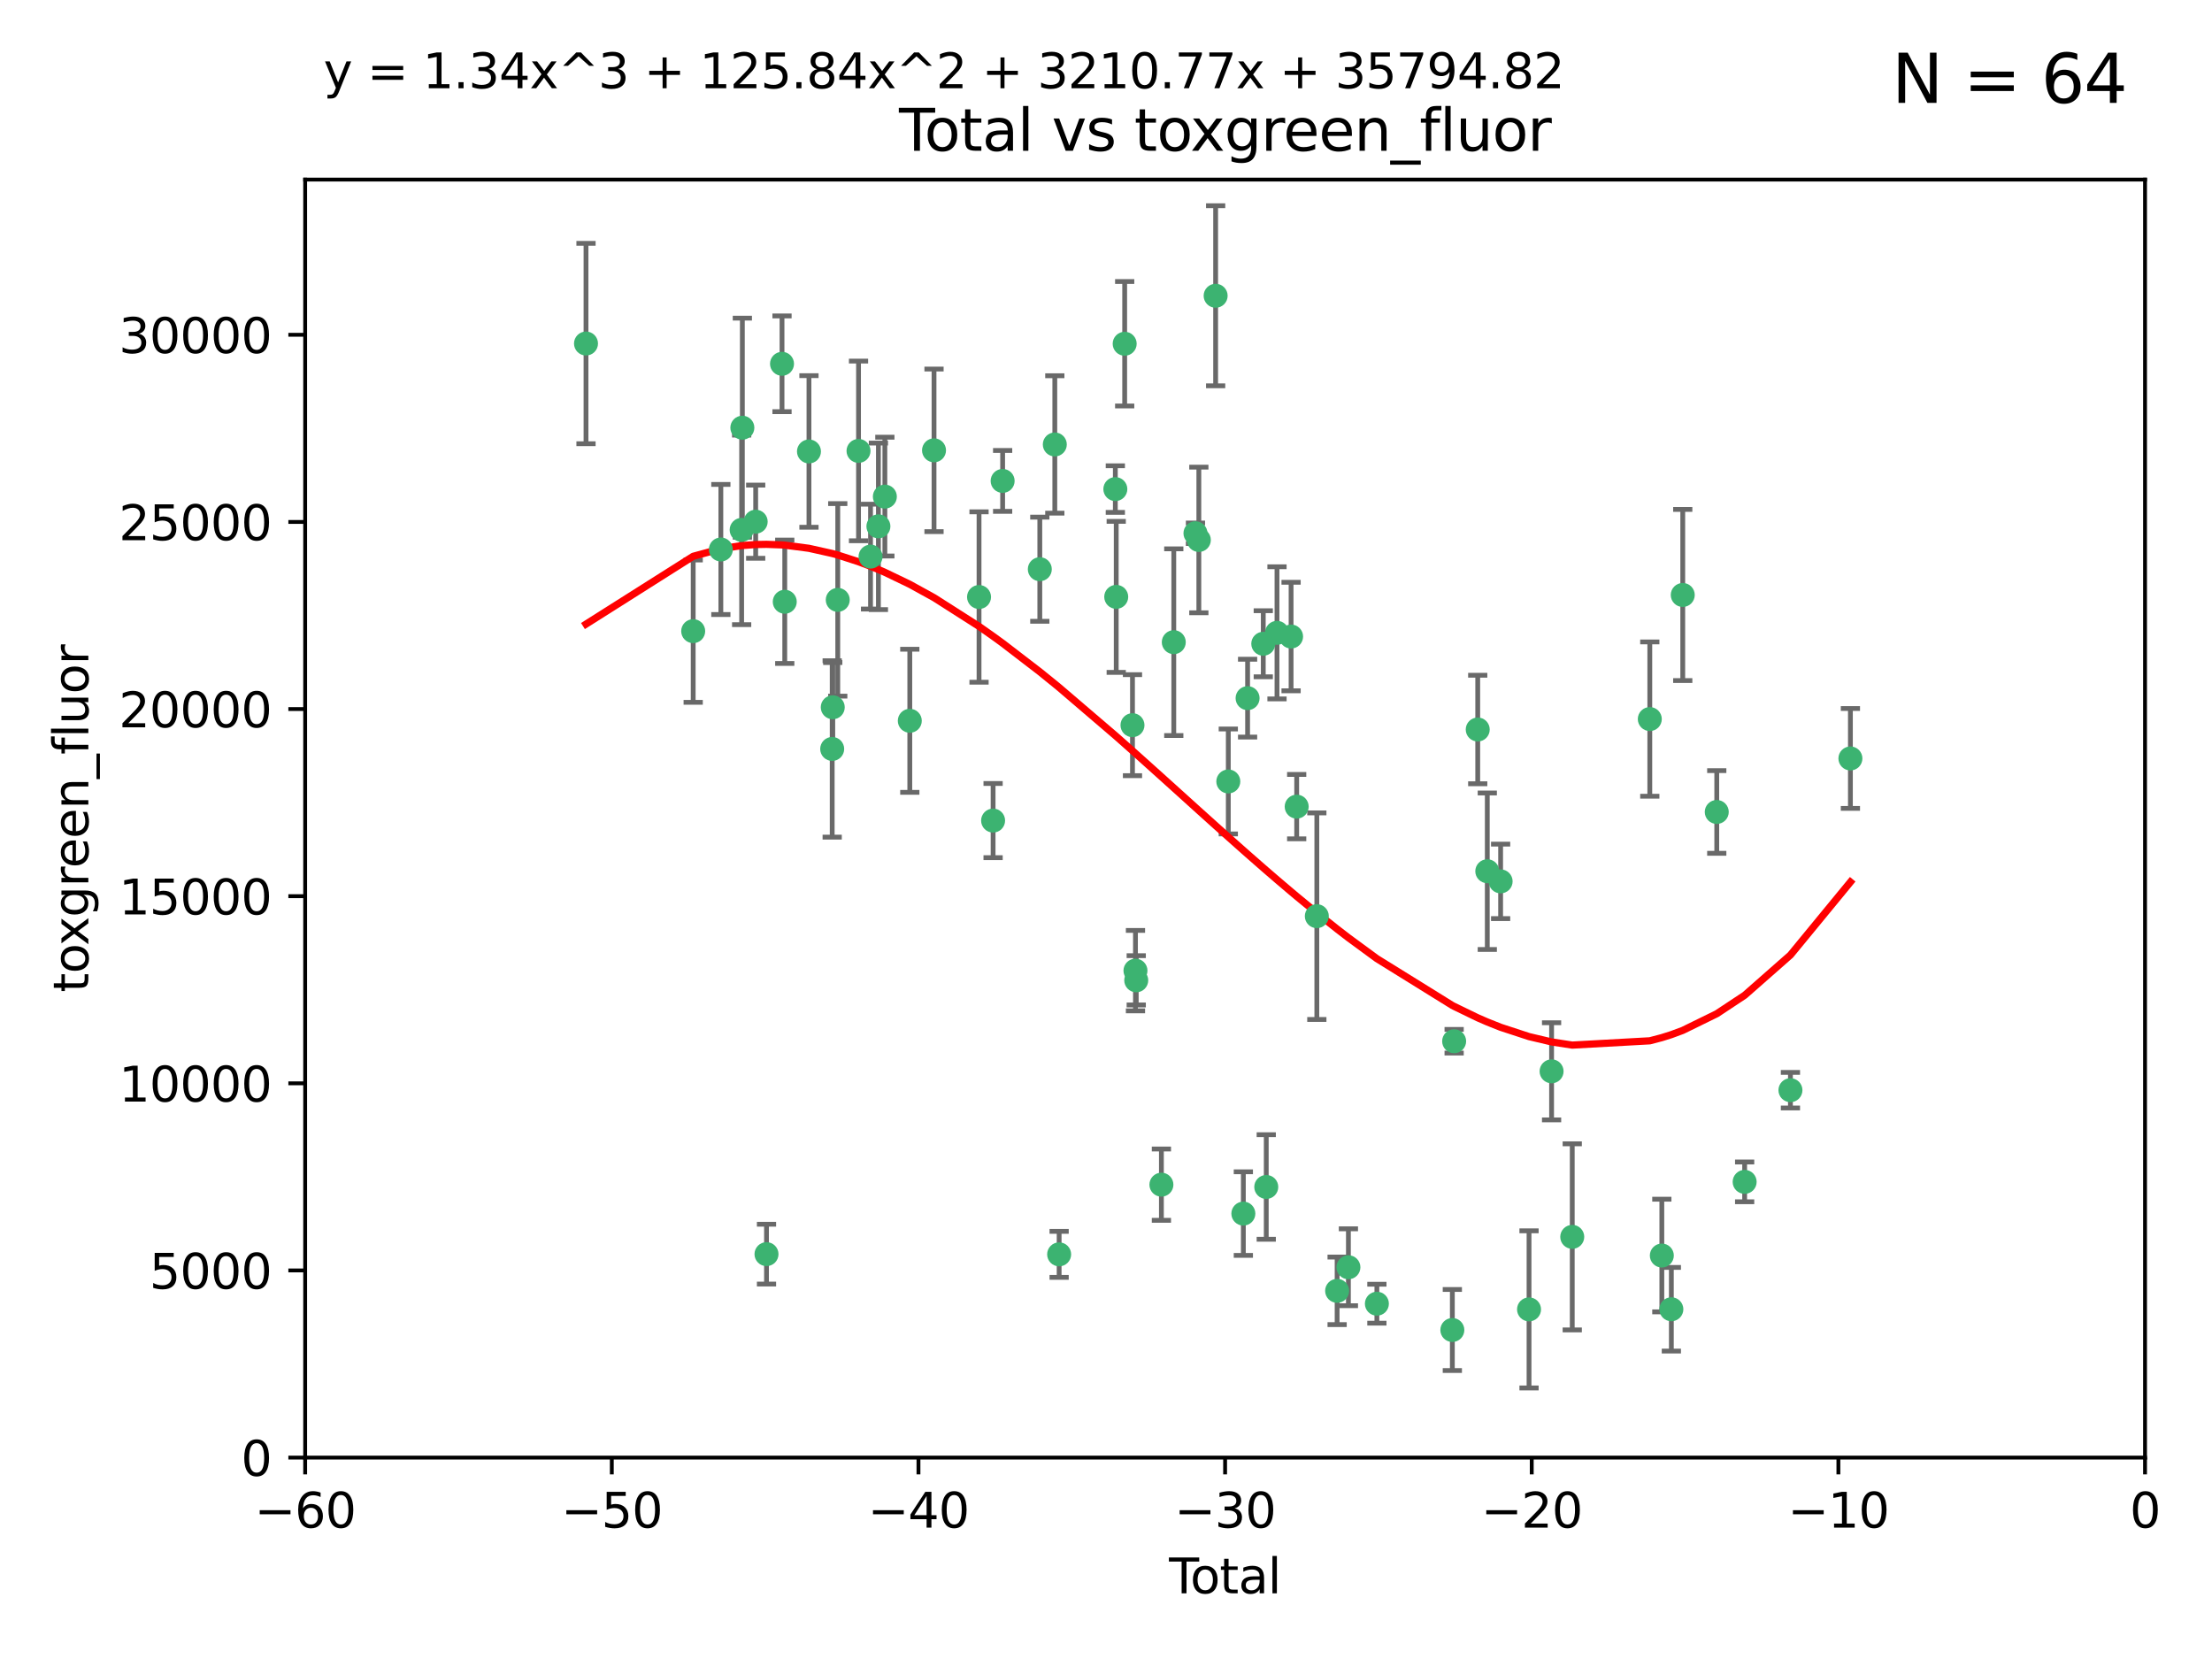 <?xml version="1.0" encoding="utf-8" standalone="no"?>
<!DOCTYPE svg PUBLIC "-//W3C//DTD SVG 1.1//EN"
  "http://www.w3.org/Graphics/SVG/1.1/DTD/svg11.dtd">
<svg xmlns:xlink="http://www.w3.org/1999/xlink" width="460.8pt" height="345.6pt" viewBox="0 0 460.8 345.6" xmlns="http://www.w3.org/2000/svg" version="1.1">
 <defs>
  <style type="text/css">*{stroke-linejoin: round; stroke-linecap: butt}</style>
 </defs>
 <g id="figure_1">
  <g id="patch_1">
   <path d="M 0 345.6 
L 460.8 345.6 
L 460.8 0 
L 0 0 
z
" style="fill: #ffffff"/>
  </g>
  <g id="axes_1">
   <g id="patch_2">
    <path d="M 63.571 303.64 
L 446.85 303.64 
L 446.85 37.411 
L 63.571 37.411 
z
" style="fill: #ffffff"/>
   </g>
   <g id="PathCollection_1">
    <defs>
     <path id="m6dd5e0be15" d="M 0 1.118 
C 0.297 1.118 0.581 1 0.791 0.791 
C 1 0.581 1.118 0.297 1.118 0 
C 1.118 -0.297 1 -0.581 0.791 -0.791 
C 0.581 -1 0.297 -1.118 0 -1.118 
C -0.297 -1.118 -0.581 -1 -0.791 -0.791 
C -1 -0.581 -1.118 -0.297 -1.118 0 
C -1.118 0.297 -1 0.581 -0.791 0.791 
C -0.581 1 -0.297 1.118 0 1.118 
z
" style="stroke: #3cb371"/>
    </defs>
    <g clip-path="url(#p878075c581)">
     <use xlink:href="#m6dd5e0be15" x="122.075" y="71.562" style="fill: #3cb371; stroke: #3cb371"/>
     <use xlink:href="#m6dd5e0be15" x="144.404" y="131.48" style="fill: #3cb371; stroke: #3cb371"/>
     <use xlink:href="#m6dd5e0be15" x="150.166" y="114.467" style="fill: #3cb371; stroke: #3cb371"/>
     <use xlink:href="#m6dd5e0be15" x="154.499" y="110.38" style="fill: #3cb371; stroke: #3cb371"/>
     <use xlink:href="#m6dd5e0be15" x="154.646" y="89.097" style="fill: #3cb371; stroke: #3cb371"/>
     <use xlink:href="#m6dd5e0be15" x="157.422" y="108.676" style="fill: #3cb371; stroke: #3cb371"/>
     <use xlink:href="#m6dd5e0be15" x="159.676" y="261.259" style="fill: #3cb371; stroke: #3cb371"/>
     <use xlink:href="#m6dd5e0be15" x="162.908" y="75.786" style="fill: #3cb371; stroke: #3cb371"/>
     <use xlink:href="#m6dd5e0be15" x="163.479" y="125.356" style="fill: #3cb371; stroke: #3cb371"/>
     <use xlink:href="#m6dd5e0be15" x="168.522" y="94.046" style="fill: #3cb371; stroke: #3cb371"/>
     <use xlink:href="#m6dd5e0be15" x="173.36" y="156.019" style="fill: #3cb371; stroke: #3cb371"/>
     <use xlink:href="#m6dd5e0be15" x="173.478" y="147.335" style="fill: #3cb371; stroke: #3cb371"/>
     <use xlink:href="#m6dd5e0be15" x="174.52" y="124.965" style="fill: #3cb371; stroke: #3cb371"/>
     <use xlink:href="#m6dd5e0be15" x="178.846" y="93.933" style="fill: #3cb371; stroke: #3cb371"/>
     <use xlink:href="#m6dd5e0be15" x="181.35" y="115.953" style="fill: #3cb371; stroke: #3cb371"/>
     <use xlink:href="#m6dd5e0be15" x="182.989" y="109.646" style="fill: #3cb371; stroke: #3cb371"/>
     <use xlink:href="#m6dd5e0be15" x="184.332" y="103.453" style="fill: #3cb371; stroke: #3cb371"/>
     <use xlink:href="#m6dd5e0be15" x="189.528" y="150.153" style="fill: #3cb371; stroke: #3cb371"/>
     <use xlink:href="#m6dd5e0be15" x="194.574" y="93.812" style="fill: #3cb371; stroke: #3cb371"/>
     <use xlink:href="#m6dd5e0be15" x="203.952" y="124.367" style="fill: #3cb371; stroke: #3cb371"/>
     <use xlink:href="#m6dd5e0be15" x="206.88" y="170.94" style="fill: #3cb371; stroke: #3cb371"/>
     <use xlink:href="#m6dd5e0be15" x="208.867" y="100.184" style="fill: #3cb371; stroke: #3cb371"/>
     <use xlink:href="#m6dd5e0be15" x="216.611" y="118.577" style="fill: #3cb371; stroke: #3cb371"/>
     <use xlink:href="#m6dd5e0be15" x="219.736" y="92.588" style="fill: #3cb371; stroke: #3cb371"/>
     <use xlink:href="#m6dd5e0be15" x="220.638" y="261.303" style="fill: #3cb371; stroke: #3cb371"/>
     <use xlink:href="#m6dd5e0be15" x="232.345" y="101.886" style="fill: #3cb371; stroke: #3cb371"/>
     <use xlink:href="#m6dd5e0be15" x="232.53" y="124.337" style="fill: #3cb371; stroke: #3cb371"/>
     <use xlink:href="#m6dd5e0be15" x="234.291" y="71.61" style="fill: #3cb371; stroke: #3cb371"/>
     <use xlink:href="#m6dd5e0be15" x="235.917" y="151.067" style="fill: #3cb371; stroke: #3cb371"/>
     <use xlink:href="#m6dd5e0be15" x="236.539" y="202.203" style="fill: #3cb371; stroke: #3cb371"/>
     <use xlink:href="#m6dd5e0be15" x="236.699" y="204.22" style="fill: #3cb371; stroke: #3cb371"/>
     <use xlink:href="#m6dd5e0be15" x="241.942" y="246.787" style="fill: #3cb371; stroke: #3cb371"/>
     <use xlink:href="#m6dd5e0be15" x="244.521" y="133.776" style="fill: #3cb371; stroke: #3cb371"/>
     <use xlink:href="#m6dd5e0be15" x="249.037" y="111.087" style="fill: #3cb371; stroke: #3cb371"/>
     <use xlink:href="#m6dd5e0be15" x="249.741" y="112.487" style="fill: #3cb371; stroke: #3cb371"/>
     <use xlink:href="#m6dd5e0be15" x="253.24" y="61.614" style="fill: #3cb371; stroke: #3cb371"/>
     <use xlink:href="#m6dd5e0be15" x="255.878" y="162.792" style="fill: #3cb371; stroke: #3cb371"/>
     <use xlink:href="#m6dd5e0be15" x="259.013" y="252.814" style="fill: #3cb371; stroke: #3cb371"/>
     <use xlink:href="#m6dd5e0be15" x="259.897" y="145.439" style="fill: #3cb371; stroke: #3cb371"/>
     <use xlink:href="#m6dd5e0be15" x="263.163" y="134.104" style="fill: #3cb371; stroke: #3cb371"/>
     <use xlink:href="#m6dd5e0be15" x="263.785" y="247.267" style="fill: #3cb371; stroke: #3cb371"/>
     <use xlink:href="#m6dd5e0be15" x="266.022" y="131.829" style="fill: #3cb371; stroke: #3cb371"/>
     <use xlink:href="#m6dd5e0be15" x="268.956" y="132.603" style="fill: #3cb371; stroke: #3cb371"/>
     <use xlink:href="#m6dd5e0be15" x="270.123" y="168.036" style="fill: #3cb371; stroke: #3cb371"/>
     <use xlink:href="#m6dd5e0be15" x="274.32" y="190.856" style="fill: #3cb371; stroke: #3cb371"/>
     <use xlink:href="#m6dd5e0be15" x="278.547" y="268.906" style="fill: #3cb371; stroke: #3cb371"/>
     <use xlink:href="#m6dd5e0be15" x="280.898" y="263.993" style="fill: #3cb371; stroke: #3cb371"/>
     <use xlink:href="#m6dd5e0be15" x="286.83" y="271.584" style="fill: #3cb371; stroke: #3cb371"/>
     <use xlink:href="#m6dd5e0be15" x="302.549" y="277.063" style="fill: #3cb371; stroke: #3cb371"/>
     <use xlink:href="#m6dd5e0be15" x="302.924" y="216.908" style="fill: #3cb371; stroke: #3cb371"/>
     <use xlink:href="#m6dd5e0be15" x="307.838" y="151.97" style="fill: #3cb371; stroke: #3cb371"/>
     <use xlink:href="#m6dd5e0be15" x="309.83" y="181.494" style="fill: #3cb371; stroke: #3cb371"/>
     <use xlink:href="#m6dd5e0be15" x="312.607" y="183.606" style="fill: #3cb371; stroke: #3cb371"/>
     <use xlink:href="#m6dd5e0be15" x="318.526" y="272.768" style="fill: #3cb371; stroke: #3cb371"/>
     <use xlink:href="#m6dd5e0be15" x="323.223" y="223.176" style="fill: #3cb371; stroke: #3cb371"/>
     <use xlink:href="#m6dd5e0be15" x="327.528" y="257.661" style="fill: #3cb371; stroke: #3cb371"/>
     <use xlink:href="#m6dd5e0be15" x="343.683" y="149.795" style="fill: #3cb371; stroke: #3cb371"/>
     <use xlink:href="#m6dd5e0be15" x="346.19" y="261.551" style="fill: #3cb371; stroke: #3cb371"/>
     <use xlink:href="#m6dd5e0be15" x="348.174" y="272.741" style="fill: #3cb371; stroke: #3cb371"/>
     <use xlink:href="#m6dd5e0be15" x="350.548" y="123.943" style="fill: #3cb371; stroke: #3cb371"/>
     <use xlink:href="#m6dd5e0be15" x="357.632" y="169.147" style="fill: #3cb371; stroke: #3cb371"/>
     <use xlink:href="#m6dd5e0be15" x="363.442" y="246.204" style="fill: #3cb371; stroke: #3cb371"/>
     <use xlink:href="#m6dd5e0be15" x="372.98" y="227.107" style="fill: #3cb371; stroke: #3cb371"/>
     <use xlink:href="#m6dd5e0be15" x="385.474" y="157.999" style="fill: #3cb371; stroke: #3cb371"/>
    </g>
   </g>
   <g id="matplotlib.axis_1">
    <g id="xtick_1">
     <g id="line2d_1">
      <defs>
       <path id="ma0631395aa" d="M 0 0 
L 0 3.5 
" style="stroke: #000000; stroke-width: 0.8"/>
      </defs>
      <g>
       <use xlink:href="#ma0631395aa" x="63.571" y="303.64" style="stroke: #000000; stroke-width: 0.8"/>
      </g>
     </g>
     <g id="text_1">
      <!-- −60 -->
      <g transform="translate(53.019 318.238)scale(0.1 -0.1)">
       <defs>
        <path id="DejaVuSans-2212" d="M 678 2272 
L 4684 2272 
L 4684 1741 
L 678 1741 
L 678 2272 
z
" transform="scale(0.016)"/>
        <path id="DejaVuSans-36" d="M 2113 2584 
Q 1688 2584 1439 2293 
Q 1191 2003 1191 1497 
Q 1191 994 1439 701 
Q 1688 409 2113 409 
Q 2538 409 2786 701 
Q 3034 994 3034 1497 
Q 3034 2003 2786 2293 
Q 2538 2584 2113 2584 
z
M 3366 4563 
L 3366 3988 
Q 3128 4100 2886 4159 
Q 2644 4219 2406 4219 
Q 1781 4219 1451 3797 
Q 1122 3375 1075 2522 
Q 1259 2794 1537 2939 
Q 1816 3084 2150 3084 
Q 2853 3084 3261 2657 
Q 3669 2231 3669 1497 
Q 3669 778 3244 343 
Q 2819 -91 2113 -91 
Q 1303 -91 875 529 
Q 447 1150 447 2328 
Q 447 3434 972 4092 
Q 1497 4750 2381 4750 
Q 2619 4750 2861 4703 
Q 3103 4656 3366 4563 
z
" transform="scale(0.016)"/>
        <path id="DejaVuSans-30" d="M 2034 4250 
Q 1547 4250 1301 3770 
Q 1056 3291 1056 2328 
Q 1056 1369 1301 889 
Q 1547 409 2034 409 
Q 2525 409 2770 889 
Q 3016 1369 3016 2328 
Q 3016 3291 2770 3770 
Q 2525 4250 2034 4250 
z
M 2034 4750 
Q 2819 4750 3233 4129 
Q 3647 3509 3647 2328 
Q 3647 1150 3233 529 
Q 2819 -91 2034 -91 
Q 1250 -91 836 529 
Q 422 1150 422 2328 
Q 422 3509 836 4129 
Q 1250 4750 2034 4750 
z
" transform="scale(0.016)"/>
       </defs>
       <use xlink:href="#DejaVuSans-2212"/>
       <use xlink:href="#DejaVuSans-36" x="83.789"/>
       <use xlink:href="#DejaVuSans-30" x="147.412"/>
      </g>
     </g>
    </g>
    <g id="xtick_2">
     <g id="line2d_2">
      <g>
       <use xlink:href="#ma0631395aa" x="127.451" y="303.64" style="stroke: #000000; stroke-width: 0.8"/>
      </g>
     </g>
     <g id="text_2">
      <!-- −50 -->
      <g transform="translate(116.899 318.238)scale(0.1 -0.1)">
       <defs>
        <path id="DejaVuSans-35" d="M 691 4666 
L 3169 4666 
L 3169 4134 
L 1269 4134 
L 1269 2991 
Q 1406 3038 1543 3061 
Q 1681 3084 1819 3084 
Q 2600 3084 3056 2656 
Q 3513 2228 3513 1497 
Q 3513 744 3044 326 
Q 2575 -91 1722 -91 
Q 1428 -91 1123 -41 
Q 819 9 494 109 
L 494 744 
Q 775 591 1075 516 
Q 1375 441 1709 441 
Q 2250 441 2565 725 
Q 2881 1009 2881 1497 
Q 2881 1984 2565 2268 
Q 2250 2553 1709 2553 
Q 1456 2553 1204 2497 
Q 953 2441 691 2322 
L 691 4666 
z
" transform="scale(0.016)"/>
       </defs>
       <use xlink:href="#DejaVuSans-2212"/>
       <use xlink:href="#DejaVuSans-35" x="83.789"/>
       <use xlink:href="#DejaVuSans-30" x="147.412"/>
      </g>
     </g>
    </g>
    <g id="xtick_3">
     <g id="line2d_3">
      <g>
       <use xlink:href="#ma0631395aa" x="191.331" y="303.64" style="stroke: #000000; stroke-width: 0.8"/>
      </g>
     </g>
     <g id="text_3">
      <!-- −40 -->
      <g transform="translate(180.778 318.238)scale(0.1 -0.1)">
       <defs>
        <path id="DejaVuSans-34" d="M 2419 4116 
L 825 1625 
L 2419 1625 
L 2419 4116 
z
M 2253 4666 
L 3047 4666 
L 3047 1625 
L 3713 1625 
L 3713 1100 
L 3047 1100 
L 3047 0 
L 2419 0 
L 2419 1100 
L 313 1100 
L 313 1709 
L 2253 4666 
z
" transform="scale(0.016)"/>
       </defs>
       <use xlink:href="#DejaVuSans-2212"/>
       <use xlink:href="#DejaVuSans-34" x="83.789"/>
       <use xlink:href="#DejaVuSans-30" x="147.412"/>
      </g>
     </g>
    </g>
    <g id="xtick_4">
     <g id="line2d_4">
      <g>
       <use xlink:href="#ma0631395aa" x="255.211" y="303.64" style="stroke: #000000; stroke-width: 0.8"/>
      </g>
     </g>
     <g id="text_4">
      <!-- −30 -->
      <g transform="translate(244.658 318.238)scale(0.1 -0.1)">
       <defs>
        <path id="DejaVuSans-33" d="M 2597 2516 
Q 3050 2419 3304 2112 
Q 3559 1806 3559 1356 
Q 3559 666 3084 287 
Q 2609 -91 1734 -91 
Q 1441 -91 1130 -33 
Q 819 25 488 141 
L 488 750 
Q 750 597 1062 519 
Q 1375 441 1716 441 
Q 2309 441 2620 675 
Q 2931 909 2931 1356 
Q 2931 1769 2642 2001 
Q 2353 2234 1838 2234 
L 1294 2234 
L 1294 2753 
L 1863 2753 
Q 2328 2753 2575 2939 
Q 2822 3125 2822 3475 
Q 2822 3834 2567 4026 
Q 2313 4219 1838 4219 
Q 1578 4219 1281 4162 
Q 984 4106 628 3988 
L 628 4550 
Q 988 4650 1302 4700 
Q 1616 4750 1894 4750 
Q 2613 4750 3031 4423 
Q 3450 4097 3450 3541 
Q 3450 3153 3228 2886 
Q 3006 2619 2597 2516 
z
" transform="scale(0.016)"/>
       </defs>
       <use xlink:href="#DejaVuSans-2212"/>
       <use xlink:href="#DejaVuSans-33" x="83.789"/>
       <use xlink:href="#DejaVuSans-30" x="147.412"/>
      </g>
     </g>
    </g>
    <g id="xtick_5">
     <g id="line2d_5">
      <g>
       <use xlink:href="#ma0631395aa" x="319.09" y="303.64" style="stroke: #000000; stroke-width: 0.8"/>
      </g>
     </g>
     <g id="text_5">
      <!-- −20 -->
      <g transform="translate(308.538 318.238)scale(0.1 -0.1)">
       <defs>
        <path id="DejaVuSans-32" d="M 1228 531 
L 3431 531 
L 3431 0 
L 469 0 
L 469 531 
Q 828 903 1448 1529 
Q 2069 2156 2228 2338 
Q 2531 2678 2651 2914 
Q 2772 3150 2772 3378 
Q 2772 3750 2511 3984 
Q 2250 4219 1831 4219 
Q 1534 4219 1204 4116 
Q 875 4013 500 3803 
L 500 4441 
Q 881 4594 1212 4672 
Q 1544 4750 1819 4750 
Q 2544 4750 2975 4387 
Q 3406 4025 3406 3419 
Q 3406 3131 3298 2873 
Q 3191 2616 2906 2266 
Q 2828 2175 2409 1742 
Q 1991 1309 1228 531 
z
" transform="scale(0.016)"/>
       </defs>
       <use xlink:href="#DejaVuSans-2212"/>
       <use xlink:href="#DejaVuSans-32" x="83.789"/>
       <use xlink:href="#DejaVuSans-30" x="147.412"/>
      </g>
     </g>
    </g>
    <g id="xtick_6">
     <g id="line2d_6">
      <g>
       <use xlink:href="#ma0631395aa" x="382.97" y="303.64" style="stroke: #000000; stroke-width: 0.8"/>
      </g>
     </g>
     <g id="text_6">
      <!-- −10 -->
      <g transform="translate(372.418 318.238)scale(0.1 -0.1)">
       <defs>
        <path id="DejaVuSans-31" d="M 794 531 
L 1825 531 
L 1825 4091 
L 703 3866 
L 703 4441 
L 1819 4666 
L 2450 4666 
L 2450 531 
L 3481 531 
L 3481 0 
L 794 0 
L 794 531 
z
" transform="scale(0.016)"/>
       </defs>
       <use xlink:href="#DejaVuSans-2212"/>
       <use xlink:href="#DejaVuSans-31" x="83.789"/>
       <use xlink:href="#DejaVuSans-30" x="147.412"/>
      </g>
     </g>
    </g>
    <g id="xtick_7">
     <g id="line2d_7">
      <g>
       <use xlink:href="#ma0631395aa" x="446.85" y="303.64" style="stroke: #000000; stroke-width: 0.8"/>
      </g>
     </g>
     <g id="text_7">
      <!-- 0 -->
      <g transform="translate(443.669 318.238)scale(0.1 -0.1)">
       <use xlink:href="#DejaVuSans-30"/>
      </g>
     </g>
    </g>
    <g id="text_8">
     <!-- Total -->
     <g transform="translate(243.534 331.917)scale(0.1 -0.1)">
      <defs>
       <path id="DejaVuSans-54" d="M -19 4666 
L 3928 4666 
L 3928 4134 
L 2272 4134 
L 2272 0 
L 1638 0 
L 1638 4134 
L -19 4134 
L -19 4666 
z
" transform="scale(0.016)"/>
       <path id="DejaVuSans-6f" d="M 1959 3097 
Q 1497 3097 1228 2736 
Q 959 2375 959 1747 
Q 959 1119 1226 758 
Q 1494 397 1959 397 
Q 2419 397 2687 759 
Q 2956 1122 2956 1747 
Q 2956 2369 2687 2733 
Q 2419 3097 1959 3097 
z
M 1959 3584 
Q 2709 3584 3137 3096 
Q 3566 2609 3566 1747 
Q 3566 888 3137 398 
Q 2709 -91 1959 -91 
Q 1206 -91 779 398 
Q 353 888 353 1747 
Q 353 2609 779 3096 
Q 1206 3584 1959 3584 
z
" transform="scale(0.016)"/>
       <path id="DejaVuSans-74" d="M 1172 4494 
L 1172 3500 
L 2356 3500 
L 2356 3053 
L 1172 3053 
L 1172 1153 
Q 1172 725 1289 603 
Q 1406 481 1766 481 
L 2356 481 
L 2356 0 
L 1766 0 
Q 1100 0 847 248 
Q 594 497 594 1153 
L 594 3053 
L 172 3053 
L 172 3500 
L 594 3500 
L 594 4494 
L 1172 4494 
z
" transform="scale(0.016)"/>
       <path id="DejaVuSans-61" d="M 2194 1759 
Q 1497 1759 1228 1600 
Q 959 1441 959 1056 
Q 959 750 1161 570 
Q 1363 391 1709 391 
Q 2188 391 2477 730 
Q 2766 1069 2766 1631 
L 2766 1759 
L 2194 1759 
z
M 3341 1997 
L 3341 0 
L 2766 0 
L 2766 531 
Q 2569 213 2275 61 
Q 1981 -91 1556 -91 
Q 1019 -91 701 211 
Q 384 513 384 1019 
Q 384 1609 779 1909 
Q 1175 2209 1959 2209 
L 2766 2209 
L 2766 2266 
Q 2766 2663 2505 2880 
Q 2244 3097 1772 3097 
Q 1472 3097 1187 3025 
Q 903 2953 641 2809 
L 641 3341 
Q 956 3463 1253 3523 
Q 1550 3584 1831 3584 
Q 2591 3584 2966 3190 
Q 3341 2797 3341 1997 
z
" transform="scale(0.016)"/>
       <path id="DejaVuSans-6c" d="M 603 4863 
L 1178 4863 
L 1178 0 
L 603 0 
L 603 4863 
z
" transform="scale(0.016)"/>
      </defs>
      <use xlink:href="#DejaVuSans-54"/>
      <use xlink:href="#DejaVuSans-6f" x="44.084"/>
      <use xlink:href="#DejaVuSans-74" x="105.266"/>
      <use xlink:href="#DejaVuSans-61" x="144.475"/>
      <use xlink:href="#DejaVuSans-6c" x="205.754"/>
     </g>
    </g>
   </g>
   <g id="matplotlib.axis_2">
    <g id="ytick_1">
     <g id="line2d_8">
      <defs>
       <path id="m6117356961" d="M 0 0 
L -3.5 0 
" style="stroke: #000000; stroke-width: 0.8"/>
      </defs>
      <g>
       <use xlink:href="#m6117356961" x="63.571" y="303.64" style="stroke: #000000; stroke-width: 0.8"/>
      </g>
     </g>
     <g id="text_9">
      <!-- 0 -->
      <g transform="translate(50.209 307.439)scale(0.1 -0.1)">
       <use xlink:href="#DejaVuSans-30"/>
      </g>
     </g>
    </g>
    <g id="ytick_2">
     <g id="line2d_9">
      <g>
       <use xlink:href="#m6117356961" x="63.571" y="264.657" style="stroke: #000000; stroke-width: 0.8"/>
      </g>
     </g>
     <g id="text_10">
      <!-- 5000 -->
      <g transform="translate(31.121 268.457)scale(0.1 -0.1)">
       <use xlink:href="#DejaVuSans-35"/>
       <use xlink:href="#DejaVuSans-30" x="63.623"/>
       <use xlink:href="#DejaVuSans-30" x="127.246"/>
       <use xlink:href="#DejaVuSans-30" x="190.869"/>
      </g>
     </g>
    </g>
    <g id="ytick_3">
     <g id="line2d_10">
      <g>
       <use xlink:href="#m6117356961" x="63.571" y="225.675" style="stroke: #000000; stroke-width: 0.8"/>
      </g>
     </g>
     <g id="text_11">
      <!-- 10000 -->
      <g transform="translate(24.759 229.474)scale(0.1 -0.1)">
       <use xlink:href="#DejaVuSans-31"/>
       <use xlink:href="#DejaVuSans-30" x="63.623"/>
       <use xlink:href="#DejaVuSans-30" x="127.246"/>
       <use xlink:href="#DejaVuSans-30" x="190.869"/>
       <use xlink:href="#DejaVuSans-30" x="254.492"/>
      </g>
     </g>
    </g>
    <g id="ytick_4">
     <g id="line2d_11">
      <g>
       <use xlink:href="#m6117356961" x="63.571" y="186.692" style="stroke: #000000; stroke-width: 0.8"/>
      </g>
     </g>
     <g id="text_12">
      <!-- 15000 -->
      <g transform="translate(24.759 190.492)scale(0.1 -0.1)">
       <use xlink:href="#DejaVuSans-31"/>
       <use xlink:href="#DejaVuSans-35" x="63.623"/>
       <use xlink:href="#DejaVuSans-30" x="127.246"/>
       <use xlink:href="#DejaVuSans-30" x="190.869"/>
       <use xlink:href="#DejaVuSans-30" x="254.492"/>
      </g>
     </g>
    </g>
    <g id="ytick_5">
     <g id="line2d_12">
      <g>
       <use xlink:href="#m6117356961" x="63.571" y="147.71" style="stroke: #000000; stroke-width: 0.8"/>
      </g>
     </g>
     <g id="text_13">
      <!-- 20000 -->
      <g transform="translate(24.759 151.509)scale(0.1 -0.1)">
       <use xlink:href="#DejaVuSans-32"/>
       <use xlink:href="#DejaVuSans-30" x="63.623"/>
       <use xlink:href="#DejaVuSans-30" x="127.246"/>
       <use xlink:href="#DejaVuSans-30" x="190.869"/>
       <use xlink:href="#DejaVuSans-30" x="254.492"/>
      </g>
     </g>
    </g>
    <g id="ytick_6">
     <g id="line2d_13">
      <g>
       <use xlink:href="#m6117356961" x="63.571" y="108.727" style="stroke: #000000; stroke-width: 0.8"/>
      </g>
     </g>
     <g id="text_14">
      <!-- 25000 -->
      <g transform="translate(24.759 112.527)scale(0.1 -0.1)">
       <use xlink:href="#DejaVuSans-32"/>
       <use xlink:href="#DejaVuSans-35" x="63.623"/>
       <use xlink:href="#DejaVuSans-30" x="127.246"/>
       <use xlink:href="#DejaVuSans-30" x="190.869"/>
       <use xlink:href="#DejaVuSans-30" x="254.492"/>
      </g>
     </g>
    </g>
    <g id="ytick_7">
     <g id="line2d_14">
      <g>
       <use xlink:href="#m6117356961" x="63.571" y="69.745" style="stroke: #000000; stroke-width: 0.8"/>
      </g>
     </g>
     <g id="text_15">
      <!-- 30000 -->
      <g transform="translate(24.759 73.544)scale(0.1 -0.1)">
       <use xlink:href="#DejaVuSans-33"/>
       <use xlink:href="#DejaVuSans-30" x="63.623"/>
       <use xlink:href="#DejaVuSans-30" x="127.246"/>
       <use xlink:href="#DejaVuSans-30" x="190.869"/>
       <use xlink:href="#DejaVuSans-30" x="254.492"/>
      </g>
     </g>
    </g>
    <g id="text_16">
     <!-- toxgreen_fluor -->
     <g transform="translate(18.401 206.72)rotate(-90)scale(0.1 -0.1)">
      <defs>
       <path id="DejaVuSans-78" d="M 3513 3500 
L 2247 1797 
L 3578 0 
L 2900 0 
L 1881 1375 
L 863 0 
L 184 0 
L 1544 1831 
L 300 3500 
L 978 3500 
L 1906 2253 
L 2834 3500 
L 3513 3500 
z
" transform="scale(0.016)"/>
       <path id="DejaVuSans-67" d="M 2906 1791 
Q 2906 2416 2648 2759 
Q 2391 3103 1925 3103 
Q 1463 3103 1205 2759 
Q 947 2416 947 1791 
Q 947 1169 1205 825 
Q 1463 481 1925 481 
Q 2391 481 2648 825 
Q 2906 1169 2906 1791 
z
M 3481 434 
Q 3481 -459 3084 -895 
Q 2688 -1331 1869 -1331 
Q 1566 -1331 1297 -1286 
Q 1028 -1241 775 -1147 
L 775 -588 
Q 1028 -725 1275 -790 
Q 1522 -856 1778 -856 
Q 2344 -856 2625 -561 
Q 2906 -266 2906 331 
L 2906 616 
Q 2728 306 2450 153 
Q 2172 0 1784 0 
Q 1141 0 747 490 
Q 353 981 353 1791 
Q 353 2603 747 3093 
Q 1141 3584 1784 3584 
Q 2172 3584 2450 3431 
Q 2728 3278 2906 2969 
L 2906 3500 
L 3481 3500 
L 3481 434 
z
" transform="scale(0.016)"/>
       <path id="DejaVuSans-72" d="M 2631 2963 
Q 2534 3019 2420 3045 
Q 2306 3072 2169 3072 
Q 1681 3072 1420 2755 
Q 1159 2438 1159 1844 
L 1159 0 
L 581 0 
L 581 3500 
L 1159 3500 
L 1159 2956 
Q 1341 3275 1631 3429 
Q 1922 3584 2338 3584 
Q 2397 3584 2469 3576 
Q 2541 3569 2628 3553 
L 2631 2963 
z
" transform="scale(0.016)"/>
       <path id="DejaVuSans-65" d="M 3597 1894 
L 3597 1613 
L 953 1613 
Q 991 1019 1311 708 
Q 1631 397 2203 397 
Q 2534 397 2845 478 
Q 3156 559 3463 722 
L 3463 178 
Q 3153 47 2828 -22 
Q 2503 -91 2169 -91 
Q 1331 -91 842 396 
Q 353 884 353 1716 
Q 353 2575 817 3079 
Q 1281 3584 2069 3584 
Q 2775 3584 3186 3129 
Q 3597 2675 3597 1894 
z
M 3022 2063 
Q 3016 2534 2758 2815 
Q 2500 3097 2075 3097 
Q 1594 3097 1305 2825 
Q 1016 2553 972 2059 
L 3022 2063 
z
" transform="scale(0.016)"/>
       <path id="DejaVuSans-6e" d="M 3513 2113 
L 3513 0 
L 2938 0 
L 2938 2094 
Q 2938 2591 2744 2837 
Q 2550 3084 2163 3084 
Q 1697 3084 1428 2787 
Q 1159 2491 1159 1978 
L 1159 0 
L 581 0 
L 581 3500 
L 1159 3500 
L 1159 2956 
Q 1366 3272 1645 3428 
Q 1925 3584 2291 3584 
Q 2894 3584 3203 3211 
Q 3513 2838 3513 2113 
z
" transform="scale(0.016)"/>
       <path id="DejaVuSans-5f" d="M 3263 -1063 
L 3263 -1509 
L -63 -1509 
L -63 -1063 
L 3263 -1063 
z
" transform="scale(0.016)"/>
       <path id="DejaVuSans-66" d="M 2375 4863 
L 2375 4384 
L 1825 4384 
Q 1516 4384 1395 4259 
Q 1275 4134 1275 3809 
L 1275 3500 
L 2222 3500 
L 2222 3053 
L 1275 3053 
L 1275 0 
L 697 0 
L 697 3053 
L 147 3053 
L 147 3500 
L 697 3500 
L 697 3744 
Q 697 4328 969 4595 
Q 1241 4863 1831 4863 
L 2375 4863 
z
" transform="scale(0.016)"/>
       <path id="DejaVuSans-75" d="M 544 1381 
L 544 3500 
L 1119 3500 
L 1119 1403 
Q 1119 906 1312 657 
Q 1506 409 1894 409 
Q 2359 409 2629 706 
Q 2900 1003 2900 1516 
L 2900 3500 
L 3475 3500 
L 3475 0 
L 2900 0 
L 2900 538 
Q 2691 219 2414 64 
Q 2138 -91 1772 -91 
Q 1169 -91 856 284 
Q 544 659 544 1381 
z
M 1991 3584 
L 1991 3584 
z
" transform="scale(0.016)"/>
      </defs>
      <use xlink:href="#DejaVuSans-74"/>
      <use xlink:href="#DejaVuSans-6f" x="39.209"/>
      <use xlink:href="#DejaVuSans-78" x="97.266"/>
      <use xlink:href="#DejaVuSans-67" x="156.445"/>
      <use xlink:href="#DejaVuSans-72" x="219.922"/>
      <use xlink:href="#DejaVuSans-65" x="258.785"/>
      <use xlink:href="#DejaVuSans-65" x="320.309"/>
      <use xlink:href="#DejaVuSans-6e" x="381.832"/>
      <use xlink:href="#DejaVuSans-5f" x="445.211"/>
      <use xlink:href="#DejaVuSans-66" x="495.211"/>
      <use xlink:href="#DejaVuSans-6c" x="530.416"/>
      <use xlink:href="#DejaVuSans-75" x="558.199"/>
      <use xlink:href="#DejaVuSans-6f" x="621.578"/>
      <use xlink:href="#DejaVuSans-72" x="682.76"/>
     </g>
    </g>
   </g>
   <g id="LineCollection_1">
    <path d="M 122.075 92.434 
L 122.075 50.691 
" clip-path="url(#p878075c581)" style="fill: none; stroke: #696969"/>
    <path d="M 144.404 146.307 
L 144.404 116.654 
" clip-path="url(#p878075c581)" style="fill: none; stroke: #696969"/>
    <path d="M 150.166 128.017 
L 150.166 100.917 
" clip-path="url(#p878075c581)" style="fill: none; stroke: #696969"/>
    <path d="M 154.499 130.124 
L 154.499 90.636 
" clip-path="url(#p878075c581)" style="fill: none; stroke: #696969"/>
    <path d="M 154.646 111.917 
L 154.646 66.277 
" clip-path="url(#p878075c581)" style="fill: none; stroke: #696969"/>
    <path d="M 157.422 116.296 
L 157.422 101.057 
" clip-path="url(#p878075c581)" style="fill: none; stroke: #696969"/>
    <path d="M 159.676 267.49 
L 159.676 255.028 
" clip-path="url(#p878075c581)" style="fill: none; stroke: #696969"/>
    <path d="M 162.908 85.756 
L 162.908 65.815 
" clip-path="url(#p878075c581)" style="fill: none; stroke: #696969"/>
    <path d="M 163.479 138.211 
L 163.479 112.501 
" clip-path="url(#p878075c581)" style="fill: none; stroke: #696969"/>
    <path d="M 168.522 109.836 
L 168.522 78.257 
" clip-path="url(#p878075c581)" style="fill: none; stroke: #696969"/>
    <path d="M 173.36 174.39 
L 173.36 137.647 
" clip-path="url(#p878075c581)" style="fill: none; stroke: #696969"/>
    <path d="M 173.478 156.65 
L 173.478 138.02 
" clip-path="url(#p878075c581)" style="fill: none; stroke: #696969"/>
    <path d="M 174.52 145.018 
L 174.52 104.912 
" clip-path="url(#p878075c581)" style="fill: none; stroke: #696969"/>
    <path d="M 178.846 112.649 
L 178.846 75.218 
" clip-path="url(#p878075c581)" style="fill: none; stroke: #696969"/>
    <path d="M 181.35 126.872 
L 181.35 105.035 
" clip-path="url(#p878075c581)" style="fill: none; stroke: #696969"/>
    <path d="M 182.989 126.988 
L 182.989 92.305 
" clip-path="url(#p878075c581)" style="fill: none; stroke: #696969"/>
    <path d="M 184.332 115.826 
L 184.332 91.08 
" clip-path="url(#p878075c581)" style="fill: none; stroke: #696969"/>
    <path d="M 189.528 165.057 
L 189.528 135.25 
" clip-path="url(#p878075c581)" style="fill: none; stroke: #696969"/>
    <path d="M 194.574 110.745 
L 194.574 76.878 
" clip-path="url(#p878075c581)" style="fill: none; stroke: #696969"/>
    <path d="M 203.952 142.114 
L 203.952 106.621 
" clip-path="url(#p878075c581)" style="fill: none; stroke: #696969"/>
    <path d="M 206.88 178.667 
L 206.88 163.212 
" clip-path="url(#p878075c581)" style="fill: none; stroke: #696969"/>
    <path d="M 208.867 106.525 
L 208.867 93.844 
" clip-path="url(#p878075c581)" style="fill: none; stroke: #696969"/>
    <path d="M 216.611 129.424 
L 216.611 107.731 
" clip-path="url(#p878075c581)" style="fill: none; stroke: #696969"/>
    <path d="M 219.736 106.902 
L 219.736 78.274 
" clip-path="url(#p878075c581)" style="fill: none; stroke: #696969"/>
    <path d="M 220.638 266.097 
L 220.638 256.51 
" clip-path="url(#p878075c581)" style="fill: none; stroke: #696969"/>
    <path d="M 232.345 106.741 
L 232.345 97.032 
" clip-path="url(#p878075c581)" style="fill: none; stroke: #696969"/>
    <path d="M 232.53 140.07 
L 232.53 108.604 
" clip-path="url(#p878075c581)" style="fill: none; stroke: #696969"/>
    <path d="M 234.291 84.576 
L 234.291 58.645 
" clip-path="url(#p878075c581)" style="fill: none; stroke: #696969"/>
    <path d="M 235.917 161.588 
L 235.917 140.547 
" clip-path="url(#p878075c581)" style="fill: none; stroke: #696969"/>
    <path d="M 236.539 210.579 
L 236.539 193.826 
" clip-path="url(#p878075c581)" style="fill: none; stroke: #696969"/>
    <path d="M 236.699 209.352 
L 236.699 199.087 
" clip-path="url(#p878075c581)" style="fill: none; stroke: #696969"/>
    <path d="M 241.942 254.215 
L 241.942 239.358 
" clip-path="url(#p878075c581)" style="fill: none; stroke: #696969"/>
    <path d="M 244.521 153.222 
L 244.521 114.33 
" clip-path="url(#p878075c581)" style="fill: none; stroke: #696969"/>
    <path d="M 249.037 113.226 
L 249.037 108.949 
" clip-path="url(#p878075c581)" style="fill: none; stroke: #696969"/>
    <path d="M 249.741 127.655 
L 249.741 97.319 
" clip-path="url(#p878075c581)" style="fill: none; stroke: #696969"/>
    <path d="M 253.24 80.373 
L 253.24 42.855 
" clip-path="url(#p878075c581)" style="fill: none; stroke: #696969"/>
    <path d="M 255.878 173.718 
L 255.878 151.865 
" clip-path="url(#p878075c581)" style="fill: none; stroke: #696969"/>
    <path d="M 259.013 261.522 
L 259.013 244.105 
" clip-path="url(#p878075c581)" style="fill: none; stroke: #696969"/>
    <path d="M 259.897 153.546 
L 259.897 137.331 
" clip-path="url(#p878075c581)" style="fill: none; stroke: #696969"/>
    <path d="M 263.163 140.983 
L 263.163 127.226 
" clip-path="url(#p878075c581)" style="fill: none; stroke: #696969"/>
    <path d="M 263.785 258.157 
L 263.785 236.377 
" clip-path="url(#p878075c581)" style="fill: none; stroke: #696969"/>
    <path d="M 266.022 145.591 
L 266.022 118.067 
" clip-path="url(#p878075c581)" style="fill: none; stroke: #696969"/>
    <path d="M 268.956 143.904 
L 268.956 121.303 
" clip-path="url(#p878075c581)" style="fill: none; stroke: #696969"/>
    <path d="M 270.123 174.742 
L 270.123 161.329 
" clip-path="url(#p878075c581)" style="fill: none; stroke: #696969"/>
    <path d="M 274.32 212.373 
L 274.32 169.339 
" clip-path="url(#p878075c581)" style="fill: none; stroke: #696969"/>
    <path d="M 278.547 275.94 
L 278.547 261.871 
" clip-path="url(#p878075c581)" style="fill: none; stroke: #696969"/>
    <path d="M 280.898 272.003 
L 280.898 255.982 
" clip-path="url(#p878075c581)" style="fill: none; stroke: #696969"/>
    <path d="M 286.83 275.64 
L 286.83 267.529 
" clip-path="url(#p878075c581)" style="fill: none; stroke: #696969"/>
    <path d="M 302.549 285.505 
L 302.549 268.621 
" clip-path="url(#p878075c581)" style="fill: none; stroke: #696969"/>
    <path d="M 302.924 219.374 
L 302.924 214.442 
" clip-path="url(#p878075c581)" style="fill: none; stroke: #696969"/>
    <path d="M 307.838 163.271 
L 307.838 140.669 
" clip-path="url(#p878075c581)" style="fill: none; stroke: #696969"/>
    <path d="M 309.83 197.796 
L 309.83 165.192 
" clip-path="url(#p878075c581)" style="fill: none; stroke: #696969"/>
    <path d="M 312.607 191.362 
L 312.607 175.85 
" clip-path="url(#p878075c581)" style="fill: none; stroke: #696969"/>
    <path d="M 318.526 289.135 
L 318.526 256.401 
" clip-path="url(#p878075c581)" style="fill: none; stroke: #696969"/>
    <path d="M 323.223 233.292 
L 323.223 213.059 
" clip-path="url(#p878075c581)" style="fill: none; stroke: #696969"/>
    <path d="M 327.528 277.044 
L 327.528 238.278 
" clip-path="url(#p878075c581)" style="fill: none; stroke: #696969"/>
    <path d="M 343.683 165.867 
L 343.683 133.723 
" clip-path="url(#p878075c581)" style="fill: none; stroke: #696969"/>
    <path d="M 346.19 273.286 
L 346.19 249.816 
" clip-path="url(#p878075c581)" style="fill: none; stroke: #696969"/>
    <path d="M 348.174 281.454 
L 348.174 264.027 
" clip-path="url(#p878075c581)" style="fill: none; stroke: #696969"/>
    <path d="M 350.548 141.769 
L 350.548 106.117 
" clip-path="url(#p878075c581)" style="fill: none; stroke: #696969"/>
    <path d="M 357.632 177.757 
L 357.632 160.538 
" clip-path="url(#p878075c581)" style="fill: none; stroke: #696969"/>
    <path d="M 363.442 250.348 
L 363.442 242.06 
" clip-path="url(#p878075c581)" style="fill: none; stroke: #696969"/>
    <path d="M 372.98 230.811 
L 372.98 223.403 
" clip-path="url(#p878075c581)" style="fill: none; stroke: #696969"/>
    <path d="M 385.474 168.403 
L 385.474 147.594 
" clip-path="url(#p878075c581)" style="fill: none; stroke: #696969"/>
   </g>
   <g id="line2d_15">
    <defs>
     <path id="m2bef8fe435" d="M 2 0 
L -2 -0 
" style="stroke: #696969"/>
    </defs>
    <g clip-path="url(#p878075c581)">
     <use xlink:href="#m2bef8fe435" x="122.075" y="92.434" style="fill: #696969; stroke: #696969"/>
     <use xlink:href="#m2bef8fe435" x="144.404" y="146.307" style="fill: #696969; stroke: #696969"/>
     <use xlink:href="#m2bef8fe435" x="150.166" y="128.017" style="fill: #696969; stroke: #696969"/>
     <use xlink:href="#m2bef8fe435" x="154.499" y="130.124" style="fill: #696969; stroke: #696969"/>
     <use xlink:href="#m2bef8fe435" x="154.646" y="111.917" style="fill: #696969; stroke: #696969"/>
     <use xlink:href="#m2bef8fe435" x="157.422" y="116.296" style="fill: #696969; stroke: #696969"/>
     <use xlink:href="#m2bef8fe435" x="159.676" y="267.49" style="fill: #696969; stroke: #696969"/>
     <use xlink:href="#m2bef8fe435" x="162.908" y="85.756" style="fill: #696969; stroke: #696969"/>
     <use xlink:href="#m2bef8fe435" x="163.479" y="138.211" style="fill: #696969; stroke: #696969"/>
     <use xlink:href="#m2bef8fe435" x="168.522" y="109.836" style="fill: #696969; stroke: #696969"/>
     <use xlink:href="#m2bef8fe435" x="173.36" y="174.39" style="fill: #696969; stroke: #696969"/>
     <use xlink:href="#m2bef8fe435" x="173.478" y="156.65" style="fill: #696969; stroke: #696969"/>
     <use xlink:href="#m2bef8fe435" x="174.52" y="145.018" style="fill: #696969; stroke: #696969"/>
     <use xlink:href="#m2bef8fe435" x="178.846" y="112.649" style="fill: #696969; stroke: #696969"/>
     <use xlink:href="#m2bef8fe435" x="181.35" y="126.872" style="fill: #696969; stroke: #696969"/>
     <use xlink:href="#m2bef8fe435" x="182.989" y="126.988" style="fill: #696969; stroke: #696969"/>
     <use xlink:href="#m2bef8fe435" x="184.332" y="115.826" style="fill: #696969; stroke: #696969"/>
     <use xlink:href="#m2bef8fe435" x="189.528" y="165.057" style="fill: #696969; stroke: #696969"/>
     <use xlink:href="#m2bef8fe435" x="194.574" y="110.745" style="fill: #696969; stroke: #696969"/>
     <use xlink:href="#m2bef8fe435" x="203.952" y="142.114" style="fill: #696969; stroke: #696969"/>
     <use xlink:href="#m2bef8fe435" x="206.88" y="178.667" style="fill: #696969; stroke: #696969"/>
     <use xlink:href="#m2bef8fe435" x="208.867" y="106.525" style="fill: #696969; stroke: #696969"/>
     <use xlink:href="#m2bef8fe435" x="216.611" y="129.424" style="fill: #696969; stroke: #696969"/>
     <use xlink:href="#m2bef8fe435" x="219.736" y="106.902" style="fill: #696969; stroke: #696969"/>
     <use xlink:href="#m2bef8fe435" x="220.638" y="266.097" style="fill: #696969; stroke: #696969"/>
     <use xlink:href="#m2bef8fe435" x="232.345" y="106.741" style="fill: #696969; stroke: #696969"/>
     <use xlink:href="#m2bef8fe435" x="232.53" y="140.07" style="fill: #696969; stroke: #696969"/>
     <use xlink:href="#m2bef8fe435" x="234.291" y="84.576" style="fill: #696969; stroke: #696969"/>
     <use xlink:href="#m2bef8fe435" x="235.917" y="161.588" style="fill: #696969; stroke: #696969"/>
     <use xlink:href="#m2bef8fe435" x="236.539" y="210.579" style="fill: #696969; stroke: #696969"/>
     <use xlink:href="#m2bef8fe435" x="236.699" y="209.352" style="fill: #696969; stroke: #696969"/>
     <use xlink:href="#m2bef8fe435" x="241.942" y="254.215" style="fill: #696969; stroke: #696969"/>
     <use xlink:href="#m2bef8fe435" x="244.521" y="153.222" style="fill: #696969; stroke: #696969"/>
     <use xlink:href="#m2bef8fe435" x="249.037" y="113.226" style="fill: #696969; stroke: #696969"/>
     <use xlink:href="#m2bef8fe435" x="249.741" y="127.655" style="fill: #696969; stroke: #696969"/>
     <use xlink:href="#m2bef8fe435" x="253.24" y="80.373" style="fill: #696969; stroke: #696969"/>
     <use xlink:href="#m2bef8fe435" x="255.878" y="173.718" style="fill: #696969; stroke: #696969"/>
     <use xlink:href="#m2bef8fe435" x="259.013" y="261.522" style="fill: #696969; stroke: #696969"/>
     <use xlink:href="#m2bef8fe435" x="259.897" y="153.546" style="fill: #696969; stroke: #696969"/>
     <use xlink:href="#m2bef8fe435" x="263.163" y="140.983" style="fill: #696969; stroke: #696969"/>
     <use xlink:href="#m2bef8fe435" x="263.785" y="258.157" style="fill: #696969; stroke: #696969"/>
     <use xlink:href="#m2bef8fe435" x="266.022" y="145.591" style="fill: #696969; stroke: #696969"/>
     <use xlink:href="#m2bef8fe435" x="268.956" y="143.904" style="fill: #696969; stroke: #696969"/>
     <use xlink:href="#m2bef8fe435" x="270.123" y="174.742" style="fill: #696969; stroke: #696969"/>
     <use xlink:href="#m2bef8fe435" x="274.32" y="212.373" style="fill: #696969; stroke: #696969"/>
     <use xlink:href="#m2bef8fe435" x="278.547" y="275.94" style="fill: #696969; stroke: #696969"/>
     <use xlink:href="#m2bef8fe435" x="280.898" y="272.003" style="fill: #696969; stroke: #696969"/>
     <use xlink:href="#m2bef8fe435" x="286.83" y="275.64" style="fill: #696969; stroke: #696969"/>
     <use xlink:href="#m2bef8fe435" x="302.549" y="285.505" style="fill: #696969; stroke: #696969"/>
     <use xlink:href="#m2bef8fe435" x="302.924" y="219.374" style="fill: #696969; stroke: #696969"/>
     <use xlink:href="#m2bef8fe435" x="307.838" y="163.271" style="fill: #696969; stroke: #696969"/>
     <use xlink:href="#m2bef8fe435" x="309.83" y="197.796" style="fill: #696969; stroke: #696969"/>
     <use xlink:href="#m2bef8fe435" x="312.607" y="191.362" style="fill: #696969; stroke: #696969"/>
     <use xlink:href="#m2bef8fe435" x="318.526" y="289.135" style="fill: #696969; stroke: #696969"/>
     <use xlink:href="#m2bef8fe435" x="323.223" y="233.292" style="fill: #696969; stroke: #696969"/>
     <use xlink:href="#m2bef8fe435" x="327.528" y="277.044" style="fill: #696969; stroke: #696969"/>
     <use xlink:href="#m2bef8fe435" x="343.683" y="165.867" style="fill: #696969; stroke: #696969"/>
     <use xlink:href="#m2bef8fe435" x="346.19" y="273.286" style="fill: #696969; stroke: #696969"/>
     <use xlink:href="#m2bef8fe435" x="348.174" y="281.454" style="fill: #696969; stroke: #696969"/>
     <use xlink:href="#m2bef8fe435" x="350.548" y="141.769" style="fill: #696969; stroke: #696969"/>
     <use xlink:href="#m2bef8fe435" x="357.632" y="177.757" style="fill: #696969; stroke: #696969"/>
     <use xlink:href="#m2bef8fe435" x="363.442" y="250.348" style="fill: #696969; stroke: #696969"/>
     <use xlink:href="#m2bef8fe435" x="372.98" y="230.811" style="fill: #696969; stroke: #696969"/>
     <use xlink:href="#m2bef8fe435" x="385.474" y="168.403" style="fill: #696969; stroke: #696969"/>
    </g>
   </g>
   <g id="line2d_16">
    <g clip-path="url(#p878075c581)">
     <use xlink:href="#m2bef8fe435" x="122.075" y="50.691" style="fill: #696969; stroke: #696969"/>
     <use xlink:href="#m2bef8fe435" x="144.404" y="116.654" style="fill: #696969; stroke: #696969"/>
     <use xlink:href="#m2bef8fe435" x="150.166" y="100.917" style="fill: #696969; stroke: #696969"/>
     <use xlink:href="#m2bef8fe435" x="154.499" y="90.636" style="fill: #696969; stroke: #696969"/>
     <use xlink:href="#m2bef8fe435" x="154.646" y="66.277" style="fill: #696969; stroke: #696969"/>
     <use xlink:href="#m2bef8fe435" x="157.422" y="101.057" style="fill: #696969; stroke: #696969"/>
     <use xlink:href="#m2bef8fe435" x="159.676" y="255.028" style="fill: #696969; stroke: #696969"/>
     <use xlink:href="#m2bef8fe435" x="162.908" y="65.815" style="fill: #696969; stroke: #696969"/>
     <use xlink:href="#m2bef8fe435" x="163.479" y="112.501" style="fill: #696969; stroke: #696969"/>
     <use xlink:href="#m2bef8fe435" x="168.522" y="78.257" style="fill: #696969; stroke: #696969"/>
     <use xlink:href="#m2bef8fe435" x="173.36" y="137.647" style="fill: #696969; stroke: #696969"/>
     <use xlink:href="#m2bef8fe435" x="173.478" y="138.02" style="fill: #696969; stroke: #696969"/>
     <use xlink:href="#m2bef8fe435" x="174.52" y="104.912" style="fill: #696969; stroke: #696969"/>
     <use xlink:href="#m2bef8fe435" x="178.846" y="75.218" style="fill: #696969; stroke: #696969"/>
     <use xlink:href="#m2bef8fe435" x="181.35" y="105.035" style="fill: #696969; stroke: #696969"/>
     <use xlink:href="#m2bef8fe435" x="182.989" y="92.305" style="fill: #696969; stroke: #696969"/>
     <use xlink:href="#m2bef8fe435" x="184.332" y="91.08" style="fill: #696969; stroke: #696969"/>
     <use xlink:href="#m2bef8fe435" x="189.528" y="135.25" style="fill: #696969; stroke: #696969"/>
     <use xlink:href="#m2bef8fe435" x="194.574" y="76.878" style="fill: #696969; stroke: #696969"/>
     <use xlink:href="#m2bef8fe435" x="203.952" y="106.621" style="fill: #696969; stroke: #696969"/>
     <use xlink:href="#m2bef8fe435" x="206.88" y="163.212" style="fill: #696969; stroke: #696969"/>
     <use xlink:href="#m2bef8fe435" x="208.867" y="93.844" style="fill: #696969; stroke: #696969"/>
     <use xlink:href="#m2bef8fe435" x="216.611" y="107.731" style="fill: #696969; stroke: #696969"/>
     <use xlink:href="#m2bef8fe435" x="219.736" y="78.274" style="fill: #696969; stroke: #696969"/>
     <use xlink:href="#m2bef8fe435" x="220.638" y="256.51" style="fill: #696969; stroke: #696969"/>
     <use xlink:href="#m2bef8fe435" x="232.345" y="97.032" style="fill: #696969; stroke: #696969"/>
     <use xlink:href="#m2bef8fe435" x="232.53" y="108.604" style="fill: #696969; stroke: #696969"/>
     <use xlink:href="#m2bef8fe435" x="234.291" y="58.645" style="fill: #696969; stroke: #696969"/>
     <use xlink:href="#m2bef8fe435" x="235.917" y="140.547" style="fill: #696969; stroke: #696969"/>
     <use xlink:href="#m2bef8fe435" x="236.539" y="193.826" style="fill: #696969; stroke: #696969"/>
     <use xlink:href="#m2bef8fe435" x="236.699" y="199.087" style="fill: #696969; stroke: #696969"/>
     <use xlink:href="#m2bef8fe435" x="241.942" y="239.358" style="fill: #696969; stroke: #696969"/>
     <use xlink:href="#m2bef8fe435" x="244.521" y="114.33" style="fill: #696969; stroke: #696969"/>
     <use xlink:href="#m2bef8fe435" x="249.037" y="108.949" style="fill: #696969; stroke: #696969"/>
     <use xlink:href="#m2bef8fe435" x="249.741" y="97.319" style="fill: #696969; stroke: #696969"/>
     <use xlink:href="#m2bef8fe435" x="253.24" y="42.855" style="fill: #696969; stroke: #696969"/>
     <use xlink:href="#m2bef8fe435" x="255.878" y="151.865" style="fill: #696969; stroke: #696969"/>
     <use xlink:href="#m2bef8fe435" x="259.013" y="244.105" style="fill: #696969; stroke: #696969"/>
     <use xlink:href="#m2bef8fe435" x="259.897" y="137.331" style="fill: #696969; stroke: #696969"/>
     <use xlink:href="#m2bef8fe435" x="263.163" y="127.226" style="fill: #696969; stroke: #696969"/>
     <use xlink:href="#m2bef8fe435" x="263.785" y="236.377" style="fill: #696969; stroke: #696969"/>
     <use xlink:href="#m2bef8fe435" x="266.022" y="118.067" style="fill: #696969; stroke: #696969"/>
     <use xlink:href="#m2bef8fe435" x="268.956" y="121.303" style="fill: #696969; stroke: #696969"/>
     <use xlink:href="#m2bef8fe435" x="270.123" y="161.329" style="fill: #696969; stroke: #696969"/>
     <use xlink:href="#m2bef8fe435" x="274.32" y="169.339" style="fill: #696969; stroke: #696969"/>
     <use xlink:href="#m2bef8fe435" x="278.547" y="261.871" style="fill: #696969; stroke: #696969"/>
     <use xlink:href="#m2bef8fe435" x="280.898" y="255.982" style="fill: #696969; stroke: #696969"/>
     <use xlink:href="#m2bef8fe435" x="286.83" y="267.529" style="fill: #696969; stroke: #696969"/>
     <use xlink:href="#m2bef8fe435" x="302.549" y="268.621" style="fill: #696969; stroke: #696969"/>
     <use xlink:href="#m2bef8fe435" x="302.924" y="214.442" style="fill: #696969; stroke: #696969"/>
     <use xlink:href="#m2bef8fe435" x="307.838" y="140.669" style="fill: #696969; stroke: #696969"/>
     <use xlink:href="#m2bef8fe435" x="309.83" y="165.192" style="fill: #696969; stroke: #696969"/>
     <use xlink:href="#m2bef8fe435" x="312.607" y="175.85" style="fill: #696969; stroke: #696969"/>
     <use xlink:href="#m2bef8fe435" x="318.526" y="256.401" style="fill: #696969; stroke: #696969"/>
     <use xlink:href="#m2bef8fe435" x="323.223" y="213.059" style="fill: #696969; stroke: #696969"/>
     <use xlink:href="#m2bef8fe435" x="327.528" y="238.278" style="fill: #696969; stroke: #696969"/>
     <use xlink:href="#m2bef8fe435" x="343.683" y="133.723" style="fill: #696969; stroke: #696969"/>
     <use xlink:href="#m2bef8fe435" x="346.19" y="249.816" style="fill: #696969; stroke: #696969"/>
     <use xlink:href="#m2bef8fe435" x="348.174" y="264.027" style="fill: #696969; stroke: #696969"/>
     <use xlink:href="#m2bef8fe435" x="350.548" y="106.117" style="fill: #696969; stroke: #696969"/>
     <use xlink:href="#m2bef8fe435" x="357.632" y="160.538" style="fill: #696969; stroke: #696969"/>
     <use xlink:href="#m2bef8fe435" x="363.442" y="242.06" style="fill: #696969; stroke: #696969"/>
     <use xlink:href="#m2bef8fe435" x="372.98" y="223.403" style="fill: #696969; stroke: #696969"/>
     <use xlink:href="#m2bef8fe435" x="385.474" y="147.594" style="fill: #696969; stroke: #696969"/>
    </g>
   </g>
   <g id="line2d_17">
    <path d="M 122.075 130.015 
L 144.404 115.885 
L 150.166 114.322 
L 154.499 113.654 
L 154.646 113.638 
L 157.422 113.437 
L 159.676 113.395 
L 162.908 113.517 
L 163.479 113.561 
L 168.522 114.222 
L 173.36 115.302 
L 173.478 115.334 
L 174.52 115.623 
L 178.846 117.021 
L 181.35 117.969 
L 182.989 118.643 
L 184.332 119.225 
L 189.528 121.727 
L 194.574 124.507 
L 203.952 130.49 
L 206.88 132.55 
L 208.867 133.995 
L 216.611 139.945 
L 219.736 142.474 
L 220.638 143.215 
L 232.345 153.231 
L 232.53 153.394 
L 234.291 154.95 
L 235.917 156.395 
L 236.539 156.949 
L 236.699 157.093 
L 241.942 161.8 
L 244.521 164.127 
L 249.037 168.208 
L 249.741 168.843 
L 253.24 171.994 
L 255.878 174.356 
L 259.013 177.142 
L 259.897 177.923 
L 263.163 180.783 
L 263.785 181.323 
L 266.022 183.252 
L 268.956 185.745 
L 270.123 186.724 
L 274.32 190.178 
L 278.547 193.537 
L 280.898 195.346 
L 286.83 199.701 
L 302.549 209.452 
L 302.924 209.647 
L 307.838 212.03 
L 309.83 212.895 
L 312.607 214.001 
L 318.526 215.942 
L 323.223 217.053 
L 327.528 217.714 
L 343.683 216.819 
L 346.19 216.16 
L 348.174 215.531 
L 350.548 214.652 
L 357.632 211.18 
L 363.442 207.337 
L 372.98 198.949 
L 385.474 183.747 
" clip-path="url(#p878075c581)" style="fill: none; stroke: #ff0000; stroke-width: 1.5; stroke-linecap: square"/>
   </g>
   <g id="line2d_18">
    <defs>
     <path id="mf4be3bc6fe" d="M 0 2 
C 0.53 2 1.039 1.789 1.414 1.414 
C 1.789 1.039 2 0.53 2 0 
C 2 -0.53 1.789 -1.039 1.414 -1.414 
C 1.039 -1.789 0.53 -2 0 -2 
C -0.53 -2 -1.039 -1.789 -1.414 -1.414 
C -1.789 -1.039 -2 -0.53 -2 0 
C -2 0.53 -1.789 1.039 -1.414 1.414 
C -1.039 1.789 -0.53 2 0 2 
z
" style="stroke: #3cb371"/>
    </defs>
    <g clip-path="url(#p878075c581)">
     <use xlink:href="#mf4be3bc6fe" x="122.075" y="71.562" style="fill: #3cb371; stroke: #3cb371"/>
     <use xlink:href="#mf4be3bc6fe" x="144.404" y="131.48" style="fill: #3cb371; stroke: #3cb371"/>
     <use xlink:href="#mf4be3bc6fe" x="150.166" y="114.467" style="fill: #3cb371; stroke: #3cb371"/>
     <use xlink:href="#mf4be3bc6fe" x="154.499" y="110.38" style="fill: #3cb371; stroke: #3cb371"/>
     <use xlink:href="#mf4be3bc6fe" x="154.646" y="89.097" style="fill: #3cb371; stroke: #3cb371"/>
     <use xlink:href="#mf4be3bc6fe" x="157.422" y="108.676" style="fill: #3cb371; stroke: #3cb371"/>
     <use xlink:href="#mf4be3bc6fe" x="159.676" y="261.259" style="fill: #3cb371; stroke: #3cb371"/>
     <use xlink:href="#mf4be3bc6fe" x="162.908" y="75.786" style="fill: #3cb371; stroke: #3cb371"/>
     <use xlink:href="#mf4be3bc6fe" x="163.479" y="125.356" style="fill: #3cb371; stroke: #3cb371"/>
     <use xlink:href="#mf4be3bc6fe" x="168.522" y="94.046" style="fill: #3cb371; stroke: #3cb371"/>
     <use xlink:href="#mf4be3bc6fe" x="173.36" y="156.019" style="fill: #3cb371; stroke: #3cb371"/>
     <use xlink:href="#mf4be3bc6fe" x="173.478" y="147.335" style="fill: #3cb371; stroke: #3cb371"/>
     <use xlink:href="#mf4be3bc6fe" x="174.52" y="124.965" style="fill: #3cb371; stroke: #3cb371"/>
     <use xlink:href="#mf4be3bc6fe" x="178.846" y="93.933" style="fill: #3cb371; stroke: #3cb371"/>
     <use xlink:href="#mf4be3bc6fe" x="181.35" y="115.953" style="fill: #3cb371; stroke: #3cb371"/>
     <use xlink:href="#mf4be3bc6fe" x="182.989" y="109.646" style="fill: #3cb371; stroke: #3cb371"/>
     <use xlink:href="#mf4be3bc6fe" x="184.332" y="103.453" style="fill: #3cb371; stroke: #3cb371"/>
     <use xlink:href="#mf4be3bc6fe" x="189.528" y="150.153" style="fill: #3cb371; stroke: #3cb371"/>
     <use xlink:href="#mf4be3bc6fe" x="194.574" y="93.812" style="fill: #3cb371; stroke: #3cb371"/>
     <use xlink:href="#mf4be3bc6fe" x="203.952" y="124.367" style="fill: #3cb371; stroke: #3cb371"/>
     <use xlink:href="#mf4be3bc6fe" x="206.88" y="170.94" style="fill: #3cb371; stroke: #3cb371"/>
     <use xlink:href="#mf4be3bc6fe" x="208.867" y="100.184" style="fill: #3cb371; stroke: #3cb371"/>
     <use xlink:href="#mf4be3bc6fe" x="216.611" y="118.577" style="fill: #3cb371; stroke: #3cb371"/>
     <use xlink:href="#mf4be3bc6fe" x="219.736" y="92.588" style="fill: #3cb371; stroke: #3cb371"/>
     <use xlink:href="#mf4be3bc6fe" x="220.638" y="261.303" style="fill: #3cb371; stroke: #3cb371"/>
     <use xlink:href="#mf4be3bc6fe" x="232.345" y="101.886" style="fill: #3cb371; stroke: #3cb371"/>
     <use xlink:href="#mf4be3bc6fe" x="232.53" y="124.337" style="fill: #3cb371; stroke: #3cb371"/>
     <use xlink:href="#mf4be3bc6fe" x="234.291" y="71.61" style="fill: #3cb371; stroke: #3cb371"/>
     <use xlink:href="#mf4be3bc6fe" x="235.917" y="151.067" style="fill: #3cb371; stroke: #3cb371"/>
     <use xlink:href="#mf4be3bc6fe" x="236.539" y="202.203" style="fill: #3cb371; stroke: #3cb371"/>
     <use xlink:href="#mf4be3bc6fe" x="236.699" y="204.22" style="fill: #3cb371; stroke: #3cb371"/>
     <use xlink:href="#mf4be3bc6fe" x="241.942" y="246.787" style="fill: #3cb371; stroke: #3cb371"/>
     <use xlink:href="#mf4be3bc6fe" x="244.521" y="133.776" style="fill: #3cb371; stroke: #3cb371"/>
     <use xlink:href="#mf4be3bc6fe" x="249.037" y="111.087" style="fill: #3cb371; stroke: #3cb371"/>
     <use xlink:href="#mf4be3bc6fe" x="249.741" y="112.487" style="fill: #3cb371; stroke: #3cb371"/>
     <use xlink:href="#mf4be3bc6fe" x="253.24" y="61.614" style="fill: #3cb371; stroke: #3cb371"/>
     <use xlink:href="#mf4be3bc6fe" x="255.878" y="162.792" style="fill: #3cb371; stroke: #3cb371"/>
     <use xlink:href="#mf4be3bc6fe" x="259.013" y="252.814" style="fill: #3cb371; stroke: #3cb371"/>
     <use xlink:href="#mf4be3bc6fe" x="259.897" y="145.439" style="fill: #3cb371; stroke: #3cb371"/>
     <use xlink:href="#mf4be3bc6fe" x="263.163" y="134.104" style="fill: #3cb371; stroke: #3cb371"/>
     <use xlink:href="#mf4be3bc6fe" x="263.785" y="247.267" style="fill: #3cb371; stroke: #3cb371"/>
     <use xlink:href="#mf4be3bc6fe" x="266.022" y="131.829" style="fill: #3cb371; stroke: #3cb371"/>
     <use xlink:href="#mf4be3bc6fe" x="268.956" y="132.603" style="fill: #3cb371; stroke: #3cb371"/>
     <use xlink:href="#mf4be3bc6fe" x="270.123" y="168.036" style="fill: #3cb371; stroke: #3cb371"/>
     <use xlink:href="#mf4be3bc6fe" x="274.32" y="190.856" style="fill: #3cb371; stroke: #3cb371"/>
     <use xlink:href="#mf4be3bc6fe" x="278.547" y="268.906" style="fill: #3cb371; stroke: #3cb371"/>
     <use xlink:href="#mf4be3bc6fe" x="280.898" y="263.993" style="fill: #3cb371; stroke: #3cb371"/>
     <use xlink:href="#mf4be3bc6fe" x="286.83" y="271.584" style="fill: #3cb371; stroke: #3cb371"/>
     <use xlink:href="#mf4be3bc6fe" x="302.549" y="277.063" style="fill: #3cb371; stroke: #3cb371"/>
     <use xlink:href="#mf4be3bc6fe" x="302.924" y="216.908" style="fill: #3cb371; stroke: #3cb371"/>
     <use xlink:href="#mf4be3bc6fe" x="307.838" y="151.97" style="fill: #3cb371; stroke: #3cb371"/>
     <use xlink:href="#mf4be3bc6fe" x="309.83" y="181.494" style="fill: #3cb371; stroke: #3cb371"/>
     <use xlink:href="#mf4be3bc6fe" x="312.607" y="183.606" style="fill: #3cb371; stroke: #3cb371"/>
     <use xlink:href="#mf4be3bc6fe" x="318.526" y="272.768" style="fill: #3cb371; stroke: #3cb371"/>
     <use xlink:href="#mf4be3bc6fe" x="323.223" y="223.176" style="fill: #3cb371; stroke: #3cb371"/>
     <use xlink:href="#mf4be3bc6fe" x="327.528" y="257.661" style="fill: #3cb371; stroke: #3cb371"/>
     <use xlink:href="#mf4be3bc6fe" x="343.683" y="149.795" style="fill: #3cb371; stroke: #3cb371"/>
     <use xlink:href="#mf4be3bc6fe" x="346.19" y="261.551" style="fill: #3cb371; stroke: #3cb371"/>
     <use xlink:href="#mf4be3bc6fe" x="348.174" y="272.741" style="fill: #3cb371; stroke: #3cb371"/>
     <use xlink:href="#mf4be3bc6fe" x="350.548" y="123.943" style="fill: #3cb371; stroke: #3cb371"/>
     <use xlink:href="#mf4be3bc6fe" x="357.632" y="169.147" style="fill: #3cb371; stroke: #3cb371"/>
     <use xlink:href="#mf4be3bc6fe" x="363.442" y="246.204" style="fill: #3cb371; stroke: #3cb371"/>
     <use xlink:href="#mf4be3bc6fe" x="372.98" y="227.107" style="fill: #3cb371; stroke: #3cb371"/>
     <use xlink:href="#mf4be3bc6fe" x="385.474" y="157.999" style="fill: #3cb371; stroke: #3cb371"/>
    </g>
   </g>
   <g id="patch_3">
    <path d="M 63.571 303.64 
L 63.571 37.411 
" style="fill: none; stroke: #000000; stroke-width: 0.8; stroke-linejoin: miter; stroke-linecap: square"/>
   </g>
   <g id="patch_4">
    <path d="M 446.85 303.64 
L 446.85 37.411 
" style="fill: none; stroke: #000000; stroke-width: 0.8; stroke-linejoin: miter; stroke-linecap: square"/>
   </g>
   <g id="patch_5">
    <path d="M 63.571 303.64 
L 446.85 303.64 
" style="fill: none; stroke: #000000; stroke-width: 0.8; stroke-linejoin: miter; stroke-linecap: square"/>
   </g>
   <g id="patch_6">
    <path d="M 63.571 37.411 
L 446.85 37.411 
" style="fill: none; stroke: #000000; stroke-width: 0.8; stroke-linejoin: miter; stroke-linecap: square"/>
   </g>
   <g id="text_17">
    <!-- N = 64 -->
    <g transform="translate(394.098 21.426)scale(0.14 -0.14)">
     <defs>
      <path id="DejaVuSans-4e" d="M 628 4666 
L 1478 4666 
L 3547 763 
L 3547 4666 
L 4159 4666 
L 4159 0 
L 3309 0 
L 1241 3903 
L 1241 0 
L 628 0 
L 628 4666 
z
" transform="scale(0.016)"/>
      <path id="DejaVuSans-20" transform="scale(0.016)"/>
      <path id="DejaVuSans-3d" d="M 678 2906 
L 4684 2906 
L 4684 2381 
L 678 2381 
L 678 2906 
z
M 678 1631 
L 4684 1631 
L 4684 1100 
L 678 1100 
L 678 1631 
z
" transform="scale(0.016)"/>
     </defs>
     <use xlink:href="#DejaVuSans-4e"/>
     <use xlink:href="#DejaVuSans-20" x="74.805"/>
     <use xlink:href="#DejaVuSans-3d" x="106.592"/>
     <use xlink:href="#DejaVuSans-20" x="190.381"/>
     <use xlink:href="#DejaVuSans-36" x="222.168"/>
     <use xlink:href="#DejaVuSans-34" x="285.791"/>
    </g>
   </g>
   <g id="text_18">
    <!-- y = 1.34x^3 + 125.84x^2 + 3210.77x + 35794.82 -->
    <g transform="translate(67.404 18.387)scale(0.1 -0.1)">
     <defs>
      <path id="DejaVuSans-79" d="M 2059 -325 
Q 1816 -950 1584 -1140 
Q 1353 -1331 966 -1331 
L 506 -1331 
L 506 -850 
L 844 -850 
Q 1081 -850 1212 -737 
Q 1344 -625 1503 -206 
L 1606 56 
L 191 3500 
L 800 3500 
L 1894 763 
L 2988 3500 
L 3597 3500 
L 2059 -325 
z
" transform="scale(0.016)"/>
      <path id="DejaVuSans-2e" d="M 684 794 
L 1344 794 
L 1344 0 
L 684 0 
L 684 794 
z
" transform="scale(0.016)"/>
      <path id="DejaVuSans-5e" d="M 2988 4666 
L 4684 2925 
L 4056 2925 
L 2681 4159 
L 1306 2925 
L 678 2925 
L 2375 4666 
L 2988 4666 
z
" transform="scale(0.016)"/>
      <path id="DejaVuSans-2b" d="M 2944 4013 
L 2944 2272 
L 4684 2272 
L 4684 1741 
L 2944 1741 
L 2944 0 
L 2419 0 
L 2419 1741 
L 678 1741 
L 678 2272 
L 2419 2272 
L 2419 4013 
L 2944 4013 
z
" transform="scale(0.016)"/>
      <path id="DejaVuSans-38" d="M 2034 2216 
Q 1584 2216 1326 1975 
Q 1069 1734 1069 1313 
Q 1069 891 1326 650 
Q 1584 409 2034 409 
Q 2484 409 2743 651 
Q 3003 894 3003 1313 
Q 3003 1734 2745 1975 
Q 2488 2216 2034 2216 
z
M 1403 2484 
Q 997 2584 770 2862 
Q 544 3141 544 3541 
Q 544 4100 942 4425 
Q 1341 4750 2034 4750 
Q 2731 4750 3128 4425 
Q 3525 4100 3525 3541 
Q 3525 3141 3298 2862 
Q 3072 2584 2669 2484 
Q 3125 2378 3379 2068 
Q 3634 1759 3634 1313 
Q 3634 634 3220 271 
Q 2806 -91 2034 -91 
Q 1263 -91 848 271 
Q 434 634 434 1313 
Q 434 1759 690 2068 
Q 947 2378 1403 2484 
z
M 1172 3481 
Q 1172 3119 1398 2916 
Q 1625 2713 2034 2713 
Q 2441 2713 2670 2916 
Q 2900 3119 2900 3481 
Q 2900 3844 2670 4047 
Q 2441 4250 2034 4250 
Q 1625 4250 1398 4047 
Q 1172 3844 1172 3481 
z
" transform="scale(0.016)"/>
      <path id="DejaVuSans-37" d="M 525 4666 
L 3525 4666 
L 3525 4397 
L 1831 0 
L 1172 0 
L 2766 4134 
L 525 4134 
L 525 4666 
z
" transform="scale(0.016)"/>
      <path id="DejaVuSans-39" d="M 703 97 
L 703 672 
Q 941 559 1184 500 
Q 1428 441 1663 441 
Q 2288 441 2617 861 
Q 2947 1281 2994 2138 
Q 2813 1869 2534 1725 
Q 2256 1581 1919 1581 
Q 1219 1581 811 2004 
Q 403 2428 403 3163 
Q 403 3881 828 4315 
Q 1253 4750 1959 4750 
Q 2769 4750 3195 4129 
Q 3622 3509 3622 2328 
Q 3622 1225 3098 567 
Q 2575 -91 1691 -91 
Q 1453 -91 1209 -44 
Q 966 3 703 97 
z
M 1959 2075 
Q 2384 2075 2632 2365 
Q 2881 2656 2881 3163 
Q 2881 3666 2632 3958 
Q 2384 4250 1959 4250 
Q 1534 4250 1286 3958 
Q 1038 3666 1038 3163 
Q 1038 2656 1286 2365 
Q 1534 2075 1959 2075 
z
" transform="scale(0.016)"/>
     </defs>
     <use xlink:href="#DejaVuSans-79"/>
     <use xlink:href="#DejaVuSans-20" x="59.18"/>
     <use xlink:href="#DejaVuSans-3d" x="90.967"/>
     <use xlink:href="#DejaVuSans-20" x="174.756"/>
     <use xlink:href="#DejaVuSans-31" x="206.543"/>
     <use xlink:href="#DejaVuSans-2e" x="270.166"/>
     <use xlink:href="#DejaVuSans-33" x="301.953"/>
     <use xlink:href="#DejaVuSans-34" x="365.576"/>
     <use xlink:href="#DejaVuSans-78" x="429.199"/>
     <use xlink:href="#DejaVuSans-5e" x="488.379"/>
     <use xlink:href="#DejaVuSans-33" x="572.168"/>
     <use xlink:href="#DejaVuSans-20" x="635.791"/>
     <use xlink:href="#DejaVuSans-2b" x="667.578"/>
     <use xlink:href="#DejaVuSans-20" x="751.367"/>
     <use xlink:href="#DejaVuSans-31" x="783.154"/>
     <use xlink:href="#DejaVuSans-32" x="846.777"/>
     <use xlink:href="#DejaVuSans-35" x="910.4"/>
     <use xlink:href="#DejaVuSans-2e" x="974.023"/>
     <use xlink:href="#DejaVuSans-38" x="1005.811"/>
     <use xlink:href="#DejaVuSans-34" x="1069.434"/>
     <use xlink:href="#DejaVuSans-78" x="1133.057"/>
     <use xlink:href="#DejaVuSans-5e" x="1192.236"/>
     <use xlink:href="#DejaVuSans-32" x="1276.025"/>
     <use xlink:href="#DejaVuSans-20" x="1339.648"/>
     <use xlink:href="#DejaVuSans-2b" x="1371.436"/>
     <use xlink:href="#DejaVuSans-20" x="1455.225"/>
     <use xlink:href="#DejaVuSans-33" x="1487.012"/>
     <use xlink:href="#DejaVuSans-32" x="1550.635"/>
     <use xlink:href="#DejaVuSans-31" x="1614.258"/>
     <use xlink:href="#DejaVuSans-30" x="1677.881"/>
     <use xlink:href="#DejaVuSans-2e" x="1741.504"/>
     <use xlink:href="#DejaVuSans-37" x="1773.291"/>
     <use xlink:href="#DejaVuSans-37" x="1836.914"/>
     <use xlink:href="#DejaVuSans-78" x="1900.537"/>
     <use xlink:href="#DejaVuSans-20" x="1959.717"/>
     <use xlink:href="#DejaVuSans-2b" x="1991.504"/>
     <use xlink:href="#DejaVuSans-20" x="2075.293"/>
     <use xlink:href="#DejaVuSans-33" x="2107.08"/>
     <use xlink:href="#DejaVuSans-35" x="2170.703"/>
     <use xlink:href="#DejaVuSans-37" x="2234.326"/>
     <use xlink:href="#DejaVuSans-39" x="2297.949"/>
     <use xlink:href="#DejaVuSans-34" x="2361.572"/>
     <use xlink:href="#DejaVuSans-2e" x="2425.195"/>
     <use xlink:href="#DejaVuSans-38" x="2456.982"/>
     <use xlink:href="#DejaVuSans-32" x="2520.605"/>
    </g>
   </g>
   <g id="text_19">
    <!-- Total vs toxgreen_fluor -->
    <g transform="translate(187.275 31.411)scale(0.12 -0.12)">
     <defs>
      <path id="DejaVuSans-76" d="M 191 3500 
L 800 3500 
L 1894 563 
L 2988 3500 
L 3597 3500 
L 2284 0 
L 1503 0 
L 191 3500 
z
" transform="scale(0.016)"/>
      <path id="DejaVuSans-73" d="M 2834 3397 
L 2834 2853 
Q 2591 2978 2328 3040 
Q 2066 3103 1784 3103 
Q 1356 3103 1142 2972 
Q 928 2841 928 2578 
Q 928 2378 1081 2264 
Q 1234 2150 1697 2047 
L 1894 2003 
Q 2506 1872 2764 1633 
Q 3022 1394 3022 966 
Q 3022 478 2636 193 
Q 2250 -91 1575 -91 
Q 1294 -91 989 -36 
Q 684 19 347 128 
L 347 722 
Q 666 556 975 473 
Q 1284 391 1588 391 
Q 1994 391 2212 530 
Q 2431 669 2431 922 
Q 2431 1156 2273 1281 
Q 2116 1406 1581 1522 
L 1381 1569 
Q 847 1681 609 1914 
Q 372 2147 372 2553 
Q 372 3047 722 3315 
Q 1072 3584 1716 3584 
Q 2034 3584 2315 3537 
Q 2597 3491 2834 3397 
z
" transform="scale(0.016)"/>
     </defs>
     <use xlink:href="#DejaVuSans-54"/>
     <use xlink:href="#DejaVuSans-6f" x="44.084"/>
     <use xlink:href="#DejaVuSans-74" x="105.266"/>
     <use xlink:href="#DejaVuSans-61" x="144.475"/>
     <use xlink:href="#DejaVuSans-6c" x="205.754"/>
     <use xlink:href="#DejaVuSans-20" x="233.537"/>
     <use xlink:href="#DejaVuSans-76" x="265.324"/>
     <use xlink:href="#DejaVuSans-73" x="324.504"/>
     <use xlink:href="#DejaVuSans-20" x="376.604"/>
     <use xlink:href="#DejaVuSans-74" x="408.391"/>
     <use xlink:href="#DejaVuSans-6f" x="447.6"/>
     <use xlink:href="#DejaVuSans-78" x="505.656"/>
     <use xlink:href="#DejaVuSans-67" x="564.836"/>
     <use xlink:href="#DejaVuSans-72" x="628.312"/>
     <use xlink:href="#DejaVuSans-65" x="667.176"/>
     <use xlink:href="#DejaVuSans-65" x="728.699"/>
     <use xlink:href="#DejaVuSans-6e" x="790.223"/>
     <use xlink:href="#DejaVuSans-5f" x="853.602"/>
     <use xlink:href="#DejaVuSans-66" x="903.602"/>
     <use xlink:href="#DejaVuSans-6c" x="938.807"/>
     <use xlink:href="#DejaVuSans-75" x="966.59"/>
     <use xlink:href="#DejaVuSans-6f" x="1029.969"/>
     <use xlink:href="#DejaVuSans-72" x="1091.15"/>
    </g>
   </g>
  </g>
 </g>
 <defs>
  <clipPath id="p878075c581">
   <rect x="63.571" y="37.411" width="383.279" height="266.229"/>
  </clipPath>
 </defs>
</svg>
